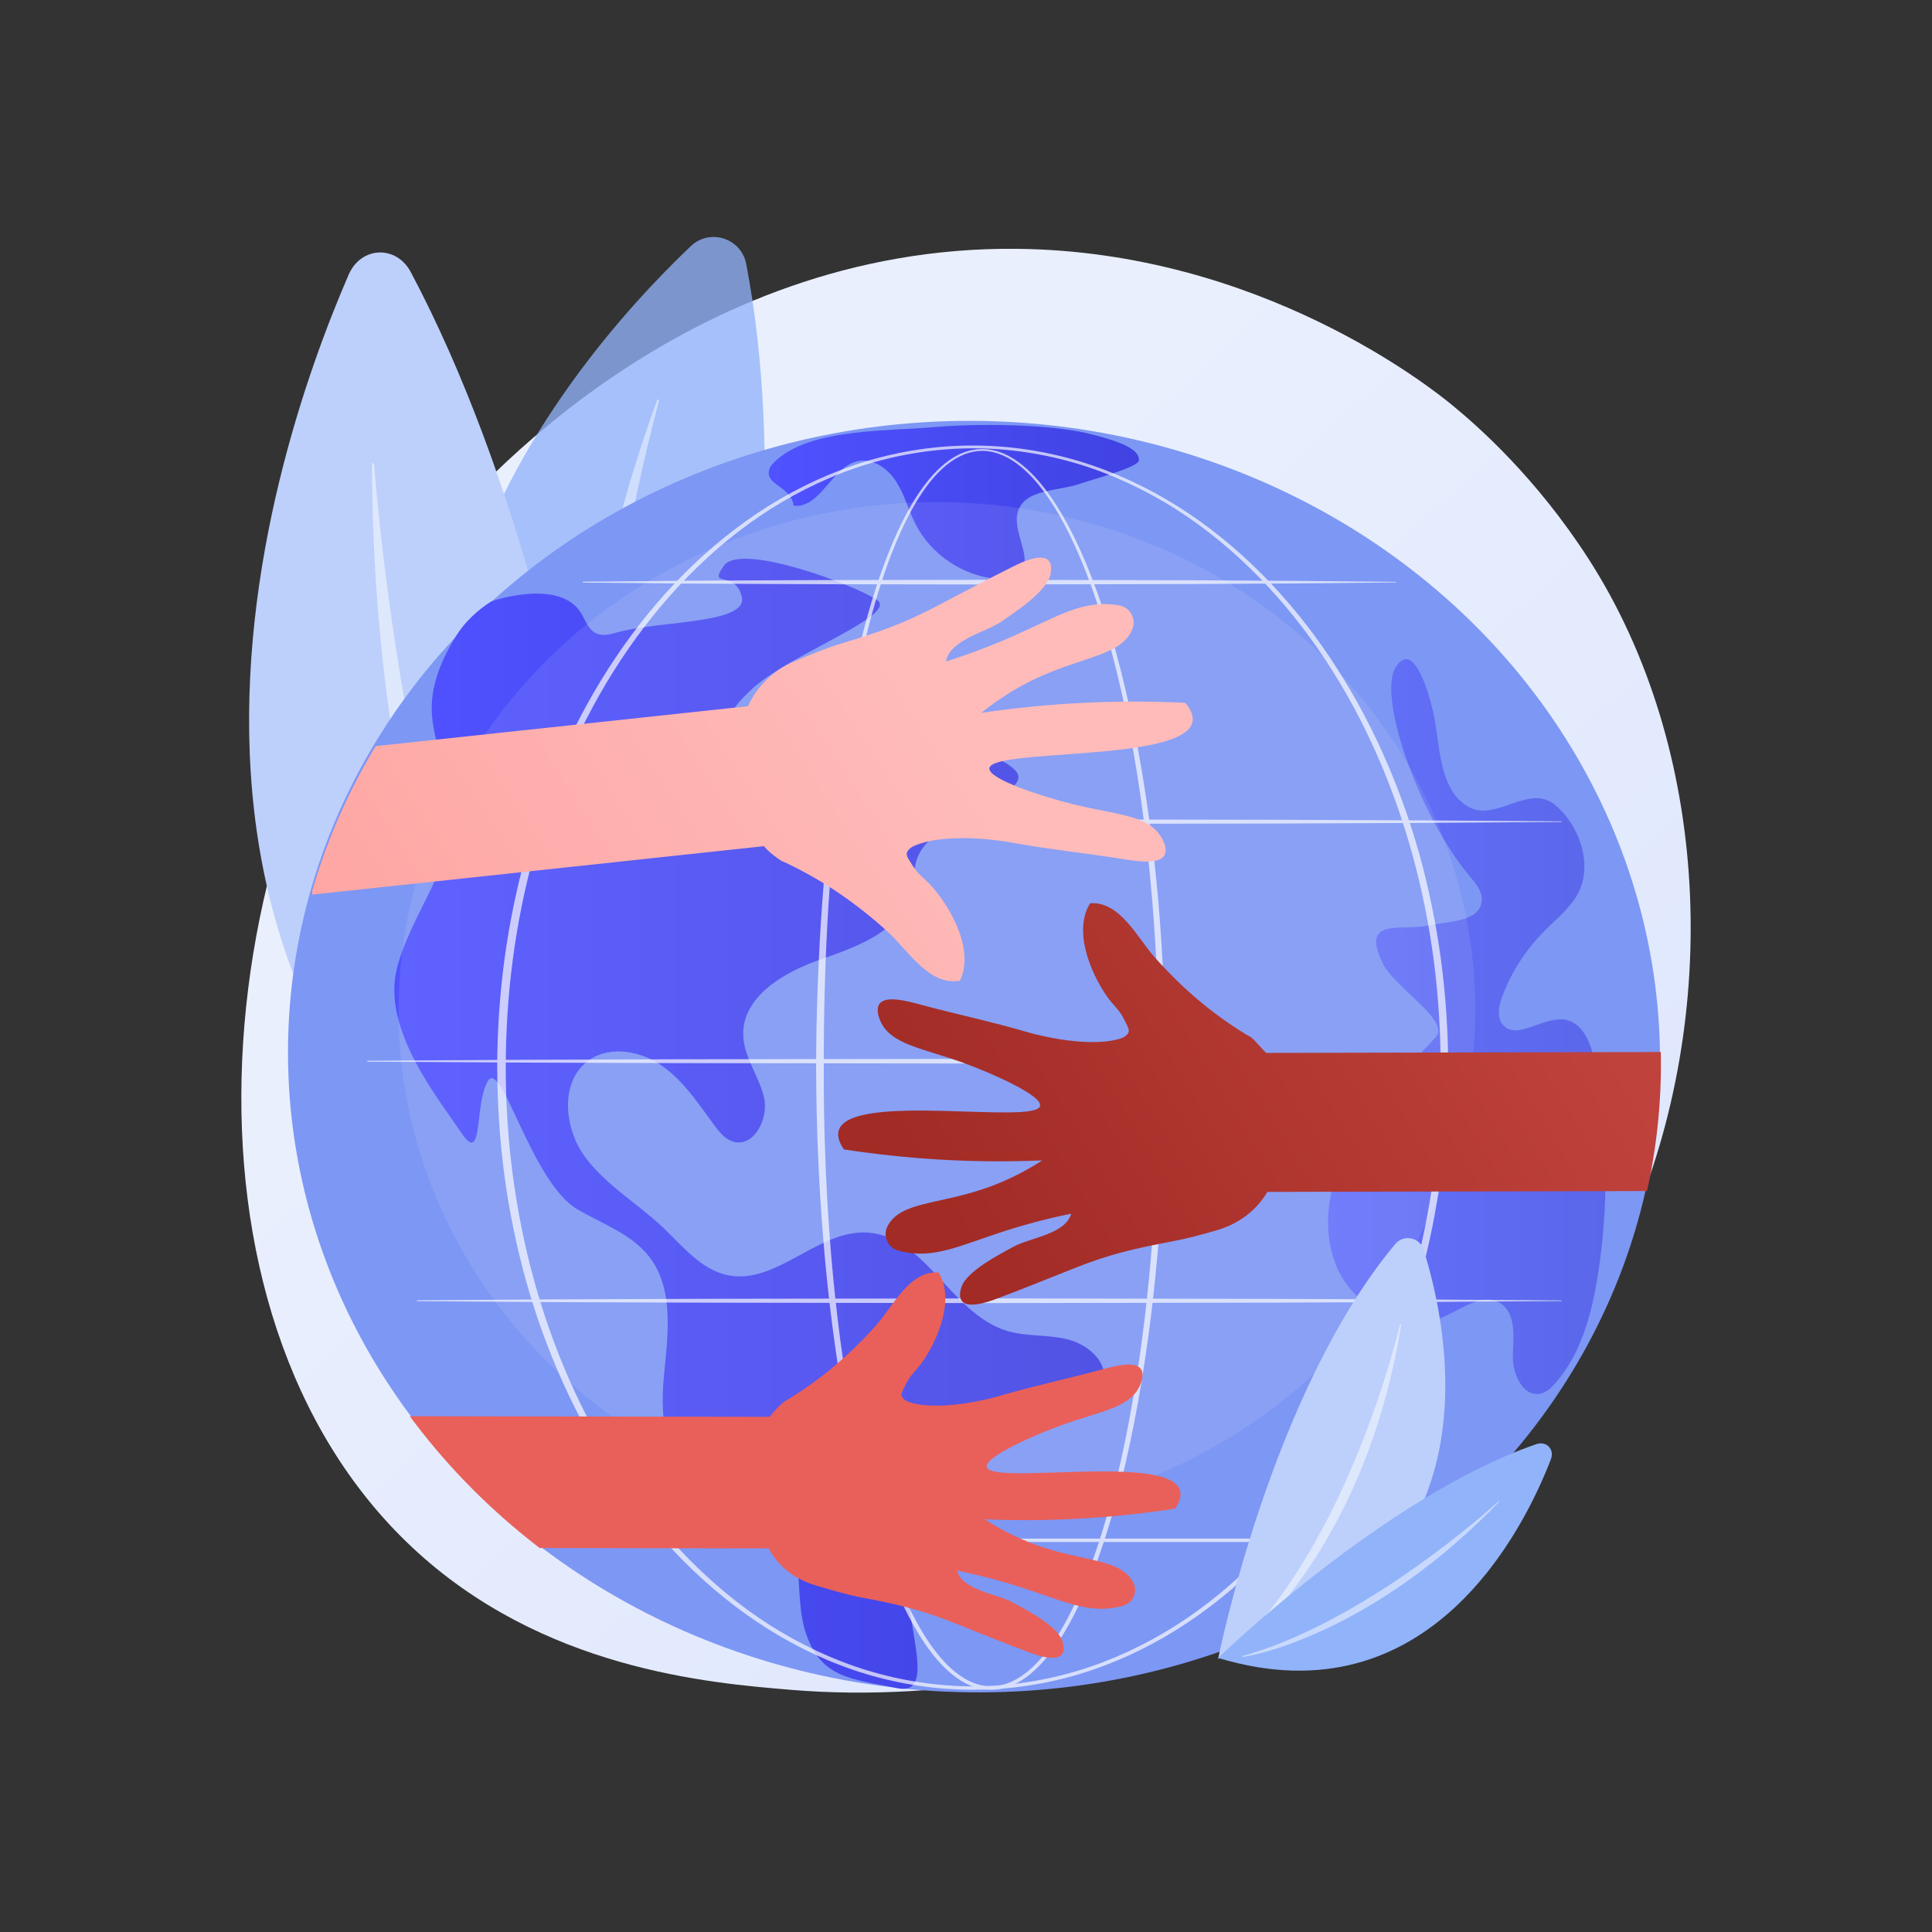 <?xml version="1.0" encoding="utf-8"?>
<!-- Generator: Adobe Illustrator 25.2.1, SVG Export Plug-In . SVG Version: 6.00 Build 0)  -->
<svg version="1.1" xmlns="http://www.w3.org/2000/svg" xmlns:xlink="http://www.w3.org/1999/xlink" x="0px" y="0px"
	 viewBox="0 0 3710 3710" enable-background="new 0 0 3710 3710" xml:space="preserve">
<rect x="0" y="0" width="3710" height="3710" fill="#333333" stroke="none"/>
<g id="Background">
</g>
<g id="Illustration">
	<g>
		<linearGradient id="SVGID_1_" gradientUnits="userSpaceOnUse" x1="3410.059" y1="3616.658" x2="1365.911" y2="1410.276">
			<stop  offset="0" style="stop-color:#DAE3FE"/>
			<stop  offset="1" style="stop-color:#E9EFFD"/>
		</linearGradient>
		<path fill="url(#SVGID_1_)" d="M3129.9,2357.6c-281.9,654.4-1026.2,935.4-1609.3,887.5c-159.2-13.1-479.6-39.4-729.7-274.3
			c-480.4-451.1-406.4-1393.9,53.5-1949c59.2-71.5,469.1-550.4,1107.9-544c467.7,4.7,795.9,267,835.8,299.7
			c50.4,41.3,161.6,139.4,261.9,295C3285.4,1438.2,3306.1,1948.7,3129.9,2357.6z"/>
		<g opacity="0.77">
			<path fill="#91B3FA" d="M1252.9,2243.6c0,0,321.2-1000,180.1-1736.6c-9.5-49.5-69.8-69.1-106.4-34.4
				C1082.3,704.9,426.1,1460.8,1252.9,2243.6z"/>
			<path opacity="0.5" fill="#FFFFFF" d="M1199.8,2134.5c0.9,3.4-3.9,5-5.3,1.7c-48.7-119.1-195.2-648.3,67.3-1367.8
				c0.8-2.3,4.4-1.3,3.7,1.1C1218.4,944.6,1061.5,1600.4,1199.8,2134.5z"/>
		</g>
		<g>
			<path fill="#BDD0FB" d="M1251.9,2577.9c0,0-48.6-1273.7-463-2055.3c-27.9-52.5-95.6-49.8-119.4,4.9
				C510.6,893.8,133,2028.1,1251.9,2577.9z"/>
			<path opacity="0.5" fill="#FFFFFF" d="M1158.2,2475.5c2.1,3.5-2.1,7.3-4.6,4.2c-92.9-115.6-435.9-658.4-439.4-1587.9
				c0-3,3.9-3.2,4.1-0.3C735.9,1110.7,821.7,1923.8,1158.2,2475.5z"/>
		</g>
		<g>
			<g>
				
					<ellipse transform="matrix(4.385726e-02 -0.999 0.999 4.385726e-02 -238.506 3808.65)" fill="#7D97F4" cx="1870.5" cy="2028.9" rx="1220.7" ry="1317.6"/>
				<linearGradient id="SVGID_2_" gradientUnits="userSpaceOnUse" x1="757.156" y1="2158.066" x2="2120.744" y2="2158.066">
					<stop  offset="0" style="stop-color:#4F52FF"/>
					<stop  offset="1" style="stop-color:#4042E2"/>
				</linearGradient>
				<path fill="url(#SVGID_2_)" d="M876.5,1220.2c-28.9,46.4-51.2,98.7-47,153.2c4.8,63.2,36.8,122.3,38.5,185.6
					c2.8,107.4-80.1,197.3-106,301.5c-28.9,116.5,80.1,249.3,123.5,314.4c43.4,65,24.8-52.8,51.1-98.7
					c26.3-45.9,83.1,193.3,171.8,245.8c47.6,28.2,103.4,46.9,137.6,90.4c49.9,63.3,36.1,153.5,28.6,233.8
					c-7.5,80.3,3.7,178.2,76,213.9c42.6,21,96.7,13.9,135.1,41.8c67.5,49,35.2,155.8,62,234.8c29.1,85.9,86.7,87,175.9,105.2
					s-11.2-177.8,30.6-246.3c22-36,55.5-64.7,72.8-103.1c24-53.3,17.3-124.6,63.9-159.9c34.9-26.5,83.6-19.3,127.4-19.7
					c43.8-0.4,97.2-19.4,102.1-63c4.4-38.7-34.3-69.5-72.1-78.4c-37.9-9-78.2-4.7-115.4-16.1c-106.3-32.7-155.9-181.6-267-188.5
					c-94.9-6-174.4,100.6-267.7,82c-52-10.4-87.6-56.4-126.2-92.8c-49.6-46.7-111.1-81.8-150.5-137.3
					c-39.4-55.6-46.1-144.4,9.9-183.2c41.6-28.8,100.7-17.1,141.8,12.4c41.1,29.5,69.1,73.3,99.3,113.9
					c9.3,12.5,19.9,25.5,34.8,30.2c40.1,12.6,69.4-43.9,59.8-84.8c-9.6-40.9-38.5-77-39.9-119c-2.4-74.1,77.4-121.1,147.4-145.5
					c70-24.4,152.5-53.5,173-124.7c7.3-25.2,5.4-52.8,16.5-76.5c36.8-78.6,230.7-117.8,184.4-163.4
					c-46.4-45.6-193.5-55.5-222.2-147.3c-10.3-32.9-20.8-76.3-55.1-79.5c-55.8-5.2-87.7,63.9-134.5,75.8
					c-22.2,5.6-24.4,43.4-23.5,89.8c0.6,33.7-26.2,61.5-59.9,62.2c-33.7,0.6-61.5-26.2-62.2-59.9c-0.2-12.5,2-25.2,7.1-37.8
					c9-22.1,26.1-39.8,43.4-56.3c72-68.8,286.9-144.3,241.9-173.6c-45-29.3-261-110.1-293.2-65.5c-32.2,44.6,21.1,6.8,34.1,59.7
					c13,52.9-159.8,45.8-239.7,68.7c-13.2,3.8-27.8,7.5-40.2,1.5c-13.8-6.7-19.6-22.8-27.1-36.1c-40.1-71.7-173.6-25.2-173.6-25.2
					S902.4,1178.7,876.5,1220.2z"/>
				<linearGradient id="SVGID_3_" gradientUnits="userSpaceOnUse" x1="1476.148" y1="964.071" x2="2187.08" y2="964.071">
					<stop  offset="0" style="stop-color:#4F52FF"/>
					<stop  offset="1" style="stop-color:#4042E2"/>
				</linearGradient>
				<path fill="url(#SVGID_3_)" d="M1480.1,894.9c-19.4,36.2,38.3,35.6,44,76.2c51.9,5.7,73.3-76.2,124.6-85.8
					c29-5.4,57.1,15.4,72.8,40.3c15.7,24.9,23.1,54.2,36.4,80.5c29.9,58.9,91.7,100.3,157.5,105.7c14.3,1.2,30.1,0.3,40.9-9.2
					c31.3-27.6-13.5-79.4-1.8-119.5c13.3-45.8,79.3-38.8,123.9-55.6c12.3-4.6,107-29.9,108.5-42.9c2.7-23.2-41.2-37.9-90.3-50.5
					c-83.2-21.4-229.7-20.5-301.2-14C1700.2,828.6,1541.5,821.6,1480.1,894.9L1480.1,894.9z"/>
				<g opacity="0.56">
					<linearGradient id="SVGID_4_" gradientUnits="userSpaceOnUse" x1="2550.212" y1="1971.439" x2="3083.072" y2="1971.439">
						<stop  offset="0" style="stop-color:#4F52FF"/>
						<stop  offset="1" style="stop-color:#4042E2"/>
					</linearGradient>
					<path fill="url(#SVGID_4_)" d="M3068.1,2450c21.6-135.1,19.8-273.8-5.3-408.3c-6.7-35.9-22.3-78.6-58.5-83.8
						c-41.8-6-92.9,42-119.1,8.9c-11.5-14.6-6.9-35.9-0.4-53.4c17.2-46,44.3-88.3,78.7-123.4c21.4-21.8,45.9-41.1,62.4-66.7
						c35.3-55,10.5-135.2-39.4-177.4c-49.9-42.1-114.3,33.4-166.7,3.4c-52.4-30-54.1-102.7-63.9-162.3
						c-7.3-44.1-39.8-163.7-75.8-105.5c-35.9,58.2,47.9,290.1,142.3,401.3c11.4,13.4,24,28.4,23,46c-2.3,41.9-63.4,40.1-104.5,48.7
						c-50.9,10.6-128.9-16.6-85.8,72.1c22.7,46.8,131.1,110.8,102,142.1c-29.1,31.3-118.7,122-160.7,195.3
						c-42,73.3-62.4,164.6-30.7,243s127,132.4,204.8,99.4c36.4-15.4,76.1-47.6,110-27.1c30.7,18.5,26.1,63,24.6,98.8
						c-1.5,35.8,19.1,83.3,53.9,74.9c11.5-2.8,20.5-11.5,28.2-20.3C3036.2,2599.3,3056.3,2523.7,3068.1,2450z"/>
				</g>
				<ellipse opacity="9.000000e-02" fill="#FFFFFF" cx="1799.2" cy="1940.9" rx="1033.9" ry="976.7"/>
				<g opacity="0.68">
					<path fill="#FFFFFF" d="M2238.1,2049.9c-0.3,215.2-15,430.9-52.8,643c-9.6,53-20.6,105.7-33.9,158
						c-13.3,52.2-28.6,104-47.3,154.6c-9.4,25.3-19.7,50.3-31.3,74.7c-11.6,24.4-24.4,48.3-39.4,70.9c-15,22.5-32,44.1-52.9,61.9
						c-10.5,8.8-22,16.6-34.6,22.3c-12.6,5.7-26.3,9.3-40.3,9.5c-13.9,0.4-27.9-2.3-40.7-7.5c-12.9-5.1-24.6-12.6-35.4-21.1
						c-21.4-17.2-38.8-38.5-54.1-60.9c-15.2-22.5-28.2-46.3-40-70.6c-11.7-24.4-22.1-49.3-31.6-74.5c-19-50.5-34.5-102.2-47.8-154.4
						c-13.4-52.2-24.5-104.9-34.2-157.9c-19.2-106-32.3-213-41.1-320.3c-8.7-107.3-13.1-215-13.5-322.6c-0.2-53.8,1.1-107.7,3-161.4
						c2-53.8,4.9-107.5,8.8-161.2c7.8-107.4,19.6-214.5,37.2-320.7c8.8-53.1,19.1-106,31.5-158.4c12.4-52.4,26.8-104.4,44.8-155.2
						c9-25.4,18.9-50.5,30.1-75.1c11.2-24.5,23.8-48.5,38.5-71.2c14.8-22.6,31.8-44.1,52.9-61.3c10.6-8.5,22.2-16,35-21
						c12.7-5.1,26.5-7.7,40.2-7.2c13.7,0.4,27.2,3.8,39.7,9.3c12.5,5.5,24,13.1,34.5,21.6c21.1,17.2,38.6,38.2,54.1,60.3
						c15.5,22.2,28.9,45.7,41.1,69.7c12.2,24.1,23.1,48.8,33.1,73.8c20,50.1,36.5,101.5,50.8,153.4c14.3,51.9,26.4,104.4,36.9,157.3
						C2220.7,1619,2237.5,1834.6,2238.1,2049.9z M2225.4,2049.9c0.2-107.3-4-214.7-12.9-321.6c-8.9-106.9-22.3-213.6-42.3-319
						c-10-52.7-21.6-105.1-35.4-157c-13.8-51.8-29.8-103.1-49.2-153c-9.8-25-20.3-49.6-32.2-73.6c-11.9-24-25-47.4-40.1-69.4
						c-15.1-22-32.2-42.8-52.7-59.8c-10.2-8.4-21.4-15.9-33.4-21.3c-12-5.4-25-8.9-38.2-9.3c-13.2-0.4-26.3,2.2-38.5,7.2
						c-12.2,5-23.5,12.2-33.7,20.6c-20.5,17-37,38.3-51.4,60.7c-14.4,22.5-26.6,46.4-37.5,70.8c-10.9,24.4-20.5,49.5-29.2,74.8
						c-17.4,50.7-31.3,102.6-43.2,154.9c-11.9,52.3-21.7,105.1-30,158.1c-16.6,106-27.4,212.9-34.3,320.1
						c-6.9,107.1-9.5,214.5-9.3,321.8c-0.2,107.3,3.5,214.7,11.5,321.7c8.1,107,20.5,213.7,39,319.4c9.3,52.8,20.1,105.4,33.1,157.4
						c13,52,28.1,103.5,46.6,153.8c9.3,25.1,19.5,49.9,30.9,74c11.5,24.1,24.2,47.7,39,69.8c14.8,22,31.7,43,52.2,59.6
						c10.2,8.2,21.4,15.4,33.5,20.3c12,4.9,25,7.6,38,7.2c13-0.3,25.7-3.7,37.6-9.2c11.9-5.5,22.8-13,32.8-21.5
						c20.1-17.2,36.6-38.4,51.1-60.6c14.5-22.3,27.1-46,38.4-70.2c11.3-24.2,21.3-49.1,30.5-74.2c18.3-50.3,33.2-101.9,46.1-153.9
						c12.8-52.1,23.5-104.6,32.7-157.5c18.4-105.7,30.6-212.5,38.7-319.5C2221.6,2264.6,2225.4,2157.2,2225.4,2049.9z"/>
					<path fill="#FFFFFF" d="M2781,2049.9c-0.3,69.3-4.6,138.5-13.9,207.2c-9.3,68.6-23,136.7-41.6,203.4
						c-37.5,133.3-94.2,261.6-171.3,376.8c-38.6,57.5-82.3,111.7-131.1,160.8c-48.8,49.1-102.9,93.1-161.5,130
						c-58.6,36.9-122,66.4-188.3,86.5c-66.4,19.9-135.6,30.3-204.9,30.2c-69.3,0.1-138.6-10.2-205-30.1
						c-66.4-20-129.7-49.6-188.4-86.4c-58.7-36.9-112.8-80.9-161.7-130c-48.9-49.1-92.7-103.2-131.3-160.8
						c-77.2-115.2-134-243.5-171.6-376.9c-18.6-66.8-32.6-134.8-41.8-203.5c-9.2-68.7-13.5-138-13.8-207.3
						c0.2-69.3,4.6-138.6,13.9-207.3c9.3-68.7,23.2-136.7,41.9-203.5c37.7-133.3,94.5-261.6,171.8-376.7
						c38.6-57.5,82.4-111.6,131.3-160.6c48.9-49,103-93,161.6-129.8c58.7-36.7,122-66.1,188.3-86.2c66.3-19.9,135.5-30.2,204.7-30.2
						c69.2,0,138.4,10.4,204.7,30.3c66.3,20.1,129.6,49.5,188.2,86.3c58.6,36.8,112.6,80.8,161.5,129.9
						c48.9,49.1,92.6,103.2,131.1,160.6c77.1,115.1,133.9,243.3,171.5,376.6c18.6,66.7,32.4,134.8,41.7,203.4
						C2776.3,1911.4,2780.7,1980.6,2781,2049.9z M2766.4,2049.9c0-68.6-4.2-137.3-13.1-205.4c-9-68-22.4-135.5-40.6-201.7
						c-36.4-132.3-91.3-260-166.9-374.7c-37.8-57.3-80.7-111.3-128.8-160.4c-48.1-49-101.2-93.2-159.2-130.1
						c-58-36.7-120.7-66.3-186.4-86.4c-65.8-19.9-134.4-30.2-203.1-30.3c-68.7,0.2-137.3,10.6-203,30.5
						c-65.7,20.1-128.3,49.8-186.3,86.5c-57.9,36.9-111,81.1-159,130.2c-48,49.1-90.8,103.1-128.6,160.4
						c-75.5,114.8-130.3,242.4-166.6,374.6c-36.1,132.4-53.6,269.6-53.6,406.8c0,137.2,17.6,274.4,53.8,406.8
						c36.3,132.2,91.2,259.7,166.8,374.4c37.7,57.3,80.6,111.3,128.6,160.3c48,49,101.1,93.2,159,130c58,36.7,120.5,66.2,186.2,86.3
						c65.6,19.9,134.1,30.4,202.8,30.6c68.6-0.2,137.2-10.6,202.8-30.4c65.6-20,128.3-49.5,186.3-86.2
						c58-36.8,111.1-80.9,159.2-129.9c48.1-49,91-103,128.8-160.3c75.6-114.7,130.6-242.3,167.1-374.5
						c18.2-66.2,31.7-133.6,40.7-201.7C2762.2,2187.2,2766.4,2118.5,2766.4,2049.9z"/>
					<path fill="#FFFFFF" d="M801.3,1576.9l274.6-1.8l274.6-1l549.2-0.8l549.2,0.9l274.6,1.1l274.6,1.9c0.4,0,0.6,0.3,0.6,0.6
						c0,0.4-0.3,0.6-0.6,0.6l-274.6,1.9l-274.6,1.1l-549.2,0.9l-549.2-0.8l-274.6-1l-274.6-1.8c-0.5,0-1-0.4-0.9-1
						C800.4,1577.4,800.8,1576.9,801.3,1576.9z"/>
					<path fill="#FFFFFF" d="M1119.9,1117l195-1.8l195-1c65-0.4,130-0.4,195-0.5l195-0.3l389.9,0.9l195,1.1l195,1.9
						c0.4,0,0.6,0.3,0.6,0.6c0,0.3-0.3,0.6-0.6,0.6l-195,1.9l-195,1.1l-389.9,0.9l-195-0.3c-65-0.1-130-0.1-195-0.5l-195-1l-195-1.8
						c-0.5,0-1-0.4-0.9-1C1119,1117.4,1119.4,1117,1119.9,1117z"/>
					<path fill="#FFFFFF" d="M705.9,2036.9l298.5-1.8l298.5-1l597-0.8l597,0.9l298.5,1.1l298.5,1.9c0.4,0,0.6,0.3,0.6,0.6
						c0,0.3-0.3,0.6-0.6,0.6l-298.5,1.9l-298.5,1.1l-597,0.9l-597-0.8l-298.5-1l-298.5-1.8c-0.5,0-1-0.4-0.9-1
						C704.9,2037.3,705.4,2036.9,705.9,2036.9z"/>
					<path fill="#FFFFFF" d="M801.3,2496.9l274.6-1.8l274.6-1l549.2-0.8l549.2,0.9l274.6,1.1l274.6,1.9c0.4,0,0.6,0.3,0.6,0.6
						c0,0.4-0.3,0.6-0.6,0.6l-274.6,1.9l-274.6,1.1l-549.2,0.9l-549.2-0.8l-274.6-1l-274.6-1.8c-0.5,0-1-0.4-0.9-1
						C800.4,2497.3,800.8,2496.9,801.3,2496.9z"/>
					<path fill="#FFFFFF" d="M2719,2961.1H1159.2c-1.9,0-3.3-1.5-3.3-3.3c0-1.9,1.5-3.3,3.3-3.3H2719c1.9,0,3.3,1.5,3.3,3.3
						C2722.3,2959.6,2720.8,2961.1,2719,2961.1z"/>
				</g>
			</g>
			<g>
				<defs>
					
						<ellipse id="SVGID_5_" transform="matrix(4.385798e-02 -0.999 0.999 4.385798e-02 -242.025 3815.299)" cx="1872.2" cy="2034.1" rx="1220.7" ry="1317.6"/>
				</defs>
				<clipPath id="SVGID_6_">
					<use xlink:href="#SVGID_5_"  overflow="visible"/>
				</clipPath>
				<linearGradient id="SVGID_7_" gradientUnits="userSpaceOnUse" x1="1750.645" y1="1319.031" x2="-180.967" y2="2586">
					<stop  offset="0" style="stop-color:#FEBBBA"/>
					<stop  offset="1" style="stop-color:#FF928E"/>
				</linearGradient>
				<path clip-path="url(#SVGID_6_)" fill="url(#SVGID_7_)" d="M1843.3,1883.3c27.6-57.3-14.3-135-51.9-178.9
					c-12.4-14.5-26.2-23.2-36.6-38.8c-10.2-15.3-14.7-22.1-13.5-27.3c2.3-9.6,14.4-14.3,19.3-16.1c67.2-25.3,177.4-5,177.4-5
					c71.6,13.2,144.1,20.6,216,32.1c28.3,4.5,71.5,11.5,82-6.8c6.8-11.8-2.8-29.1-5.1-33.3c-24.7-44.5-87.8-44.5-170.8-65
					c-59.1-14.6-162.1-48-160.2-68.8c3.5-38.9,374.1-11.3,390-89.2c3.1-14.9-7.8-29.5-13.9-36.6c-57.6-2.8-120.5-3.4-188-0.3
					c-73.9,3.3-142.1,10.5-203.7,19.6c42.2-33.9,80.5-54.7,108.4-67.6c89.3-41.2,162-43.1,181.8-93.5c0.1-0.1,0.1-0.3,0.2-0.4
					c7.6-19.7-5.1-41.5-25.9-45c-1.4-0.2-2.9-0.5-4.4-0.7c-67.7-9.8-115.9,23.5-202.6,61.5c-27.7,12.2-70.3,29.6-125.1,47
					c7-41.9,76.4-55.6,107-77.1c24.6-17.2,87.9-57.7,93.8-91.3c8.7-49.5-43.9-27.9-69.2-15.4c-50.9,25.3-101.6,52.7-152.2,79
					c-64.3,33.5-111.1,49.4-179.9,70.1c-30.7,9.2-60.4,21.9-90.2,34.2c-39.7,16.4-71.6,46.9-89.6,86.4l-865.4,92.8l28.9,269l867-93
					c10,11.4,21.2,20.1,34.1,28.4c3.2,1.5,6.5,2.7,9.7,4.3c72,34.3,134.5,77.7,193.8,131.4C1742.7,1823.8,1784.3,1894,1843.3,1883.3
					z"/>
				<linearGradient id="SVGID_8_" gradientUnits="userSpaceOnUse" x1="1893.002" y1="2464.609" x2="2977.647" y2="1808.467">
					<stop  offset="0" style="stop-color:#A22B25"/>
					<stop  offset="1" style="stop-color:#C0423C"/>
				</linearGradient>
				<path clip-path="url(#SVGID_6_)" fill="url(#SVGID_8_)" d="M2093.3,1734.6c-32.5,52.6,0.1,132.1,32.1,178.4
					c10.5,15.2,23,25.1,31.5,41.2c8.3,15.8,12,22.9,10.3,27.8c-3.2,9-15.4,12.4-20.3,13.7c-67.6,17.6-172.2-13.2-172.2-13.2
					c-67.9-20-137.4-34.6-205.7-53c-27-7.3-68-18.4-80.1-1.8c-7.8,10.7-0.2,28.4,1.6,32.7c19.4,45.5,80.4,52,158.7,80.3
					c55.7,20.2,152,62.9,148.1,82.8c-7.4,37.3-363.2-27-386.5,46.8c-4.5,14.1,4.5,29.3,9.7,36.9c55.4,8.5,116.3,15.5,181.9,19.4
					c71.9,4.3,138.6,4.3,199.2,1.7c-44.3,28.5-83.5,44.8-111.8,54.4c-90.6,30.8-161.2,25.3-185.5,72c-0.1,0.1-0.1,0.3-0.2,0.4
					c-9.3,18.3,0.7,40.7,20.5,46.2c1.4,0.4,2.8,0.8,4.2,1.1c64.5,16.4,114.6-10.9,202.3-39c28-9,71-21.5,125.9-32.8
					c-11.1,39.8-79.6,46.1-111.3,63.7c-25.5,14.2-90.9,46.9-100,78.8c-13.4,47,39.7,31.4,65.4,21.9c51.9-19.3,103.7-40.7,155.3-61
					c65.6-25.9,112.6-36.5,181.2-49.5c30.6-5.8,60.7-13.6,90.7-22.6c40.1-11.9,74.1-37,95.5-73.1l847.1-1.9l-0.6-266.9l-848.6,1.9
					c-8.5-7.2-18.5-21.2-30.1-30.6c-3-1.7-6-3.1-8.9-4.9c-66.2-40.5-122.3-88.7-174.2-146.8
					C2184.6,1802.2,2151.4,1730.2,2093.3,1734.6z"/>
				<linearGradient id="SVGID_9_" gradientUnits="userSpaceOnUse" x1="1465.351" y1="1515.069" x2="1465.351" y2="1785.053">
					<stop  offset="0" style="stop-color:#E1473D"/>
					<stop  offset="1" style="stop-color:#E9605A"/>
				</linearGradient>
				<path clip-path="url(#SVGID_6_)" fill="url(#SVGID_9_)" d="M1802.4,2443.5c31.2,50.5-0.1,126.8-30.7,171.2
					c-10.1,14.6-22,24.1-30.2,39.6c-8,15.2-11.5,22-9.8,26.7c3.1,8.6,14.8,11.9,19.5,13.1c64.9,16.9,165.2-12.7,165.2-12.7
					c65.2-19.2,131.8-33.3,197.4-51c25.9-7,65.3-17.7,76.9-1.7c7.5,10.3,0.2,27.3-1.5,31.4c-18.6,43.7-77.2,49.9-152.3,77.2
					c-53.4,19.4-145.8,60.5-142.1,79.6c7.1,35.8,348.5-26.1,371,44.7c4.3,13.6-4.3,28.1-9.3,35.4c-53.2,8.2-111.6,14.9-174.6,18.7
					c-69,4.2-133,4.2-191.1,1.8c42.5,27.4,80.1,42.9,107.3,52.2c87,29.6,154.7,24.2,178,69c0.1,0.1,0.1,0.3,0.2,0.4
					c9,17.6-0.7,39-19.7,44.4c-1.3,0.4-2.6,0.7-4,1.1c-61.9,15.7-110-10.4-194.2-37.3c-26.9-8.6-68.2-20.6-120.8-31.4
					c10.6,38.2,76.4,44.2,106.9,61.1c24.5,13.6,87.3,45,96,75.6c12.9,45.1-38.1,30.2-62.7,21c-49.8-18.5-99.6-39-149.1-58.5
					c-63-24.8-108-35-173.9-47.4c-29.4-5.6-58.2-14.4-87.1-22.9c-38.5-11.4-71.1-33.3-91.7-71.4l-812.4-1.4l0.4-252.7l813.8,1.4
					c8.2-10.4,17.7-20.8,28.9-29.8c2.8-1.7,5.7-3.2,8.6-4.9c63.5-38.9,117.3-85.3,167.1-141
					C1714.8,2508.6,1746.7,2439.4,1802.4,2443.5z"/>
			</g>
		</g>
		<g>
			<g>
				<path fill="#BDD0FB" d="M2339.2,3185.3c0,0,101.5-511,340.1-796.4c16-19.2,46.9-13.1,54.4,10.7
					C2783.7,2559.1,2886.2,3044.9,2339.2,3185.3z"/>
				<path opacity="0.5" fill="#FFFFFF" d="M2388.5,3150.8c-1.2,1.3,0.5,3.1,1.9,2c49.8-39.9,240.7-234.1,300.2-609.4
					c0.2-1.2-1.6-1.6-1.9-0.4C2667,2630.3,2577.1,2952.5,2388.5,3150.8z"/>
			</g>
			<g>
				<path fill="#91B3FA" d="M2339.1,3183.7c0,0,320.3-310.2,611-410.5c19.5-6.7,35.5,9.8,28,29.2
					C2928.2,2932,2746,3306.8,2339.1,3183.7z"/>
				<path opacity="0.5" fill="#FFFFFF" d="M2386.7,3179.8c-1.4,0.4-1.3,2.3,0.1,2.1c50.7-7.4,266.1-64.2,492-298
					c0.7-0.8-0.2-1.7-0.9-1C2820.6,2934.1,2602.7,3119.2,2386.7,3179.8z"/>
			</g>
		</g>
	</g>
	<g>
	</g>
	<g>
	</g>
	<g>
	</g>
	<g>
	</g>
	<g>
	</g>
	<g>
	</g>
	<g>
	</g>
	<g>
	</g>
	<g>
	</g>
	<g>
	</g>
	<g>
	</g>
	<g>
	</g>
	<g>
	</g>
	<g>
	</g>
	<g>
	</g>
</g>
</svg>

